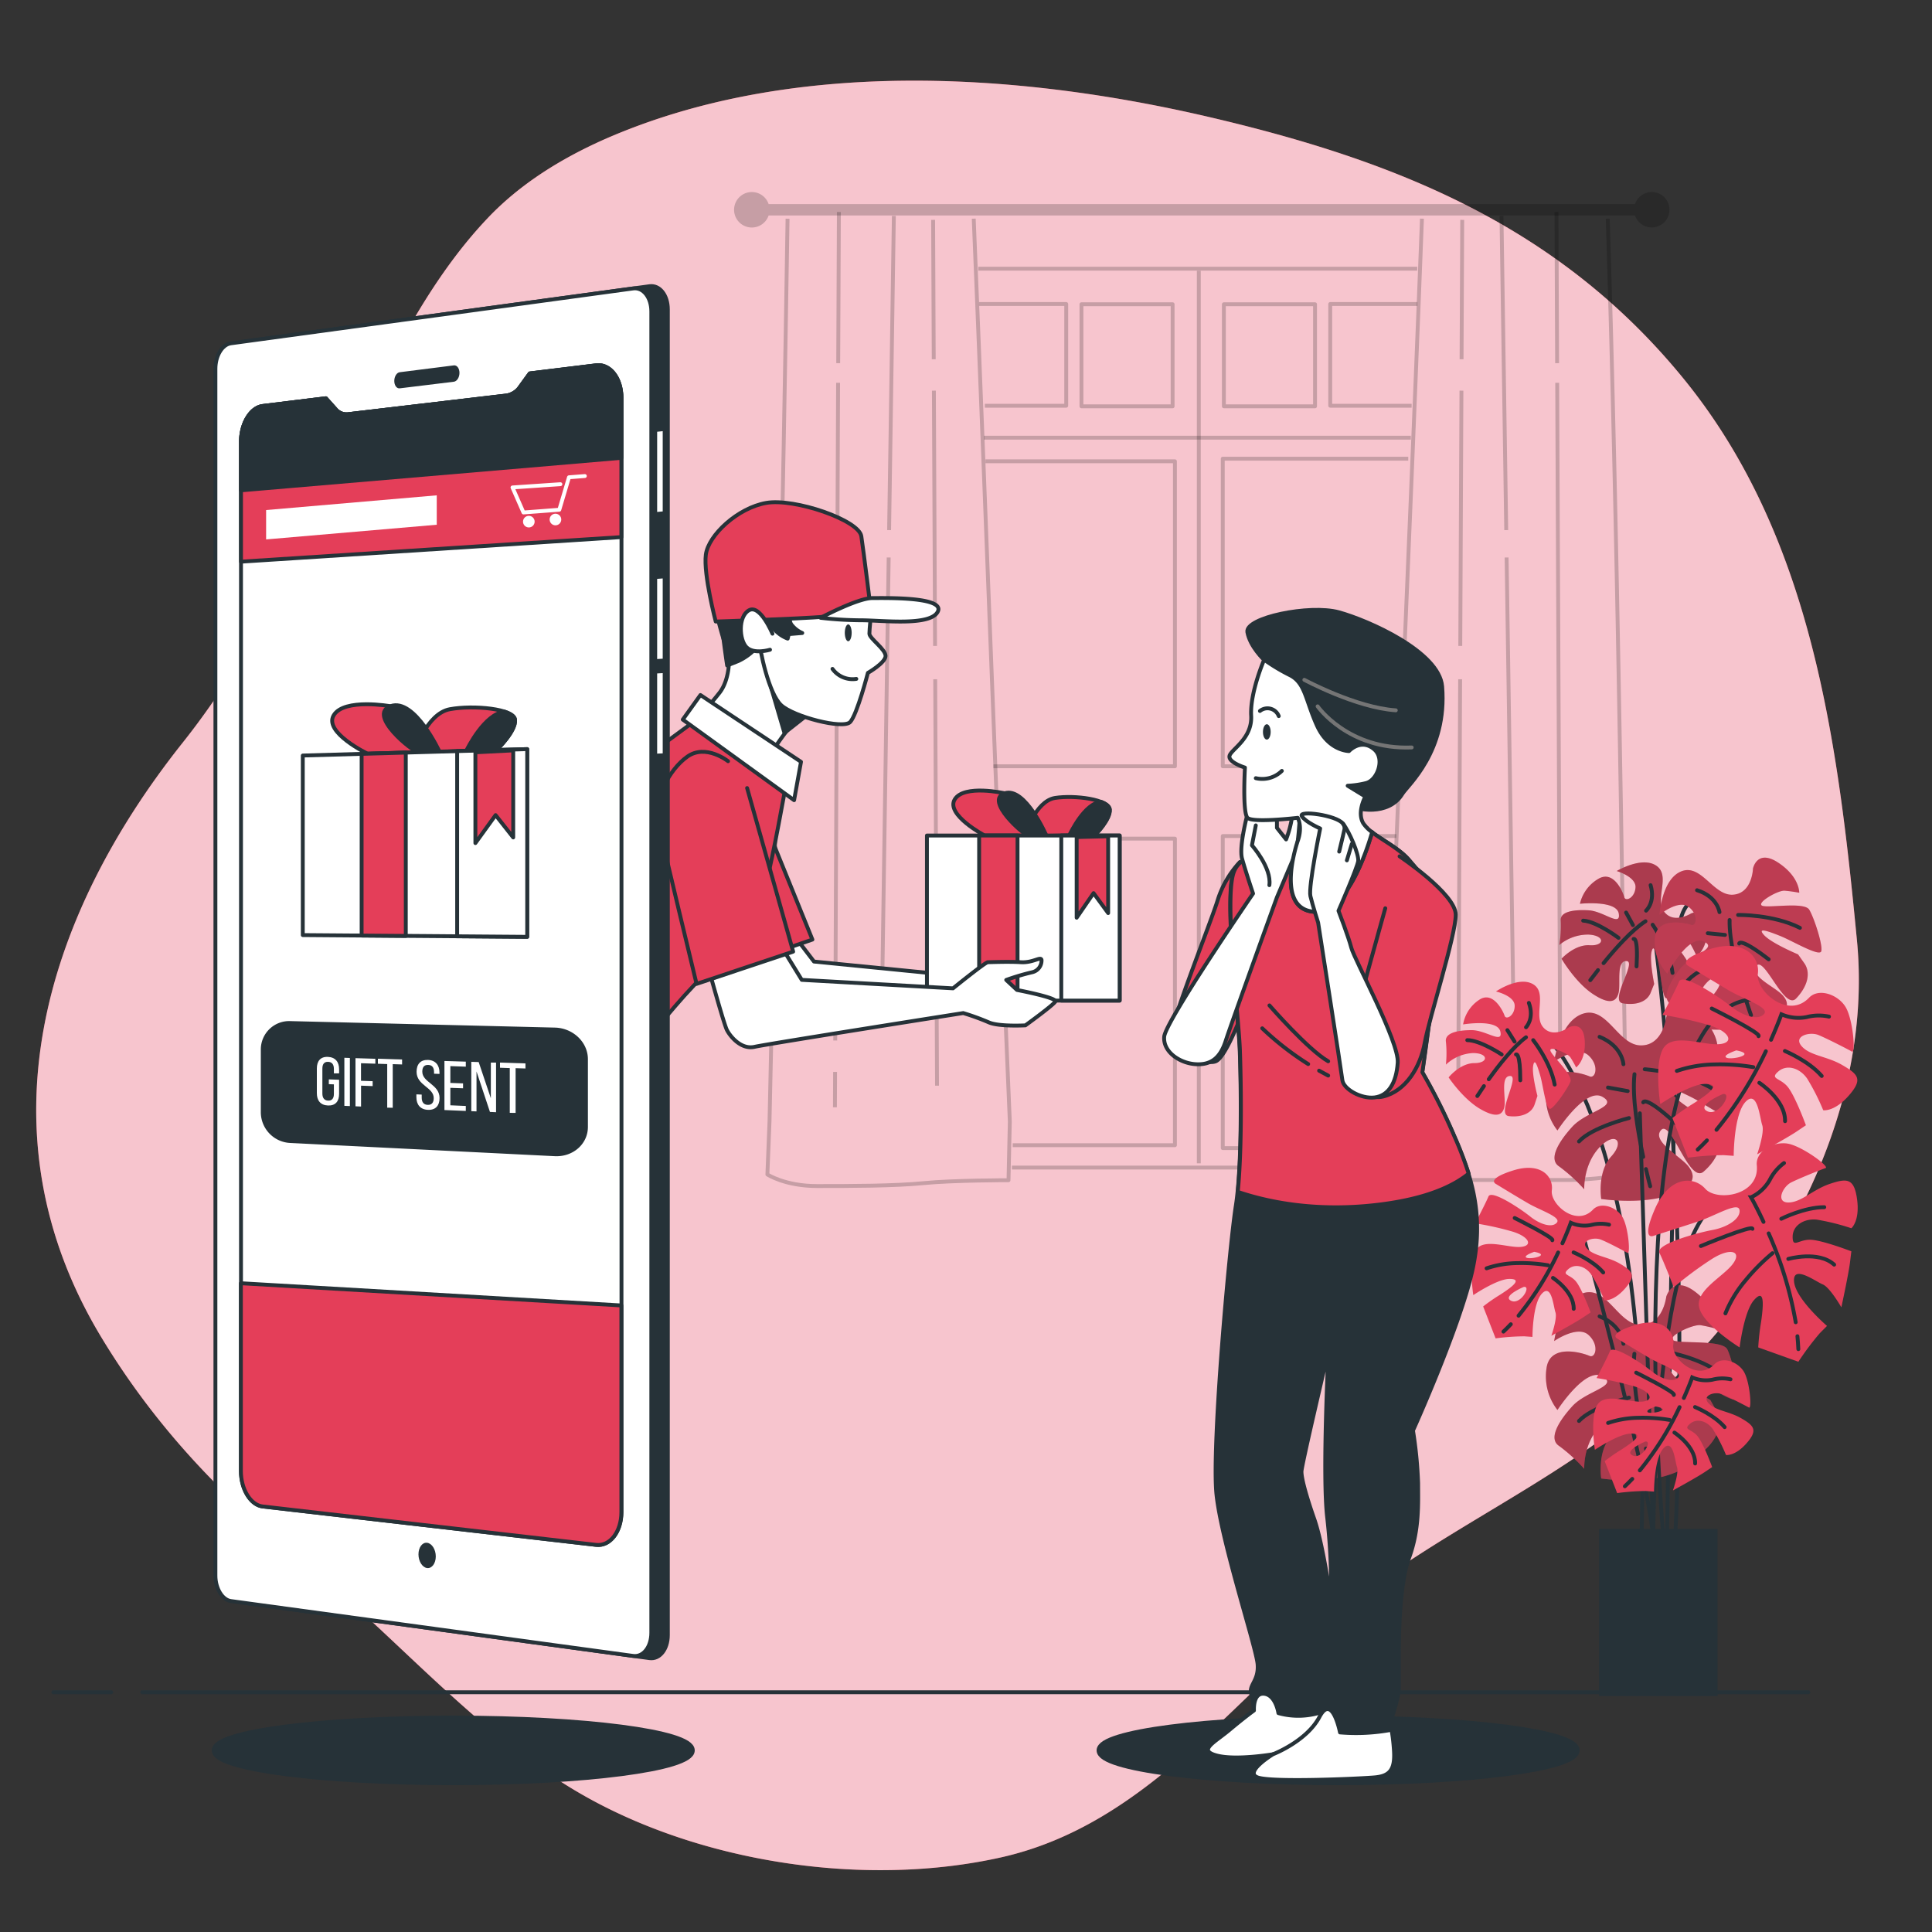 <svg xmlns="http://www.w3.org/2000/svg" viewBox="0 0 500 500"><rect x="0" y="0" width="500" height="500" fill="#333333" stroke="none"/><g id="freepik--background-simple--inject-91"><path d="M446.78,113.53a149.17,149.17,0,0,0-10.93-15.35c-32.36-39.79-74.67-56.63-123-67.91C262.93,18.62,204.48,15,156.55,36c-11.28,5-22,11.6-30.48,20.6C94,90.51,83,147.3,47.29,192.19S-5.84,293,26.22,346.08c13.57,22.48,30.87,41,51.34,57.3,25.2,20,46.94,47.06,76.07,62.71,30.61,16.44,71.38,22.17,105.26,14.64,38.65-8.59,61.32-42.75,90.82-66,23.26-18.36,51.09-30.38,73.88-49.32,34.92-29,61.4-75.66,57-121.89C476.27,198.64,470.71,152,446.78,113.53Z" style="fill:#e43e59"></path><path d="M446.78,113.53a149.17,149.17,0,0,0-10.93-15.35c-32.36-39.79-74.67-56.63-123-67.91C262.93,18.62,204.48,15,156.55,36c-11.28,5-22,11.6-30.48,20.6C94,90.51,83,147.3,47.29,192.19S-5.84,293,26.22,346.08c13.57,22.48,30.87,41,51.34,57.3,25.2,20,46.94,47.06,76.07,62.71,30.61,16.44,71.38,22.17,105.26,14.64,38.65-8.59,61.32-42.75,90.82-66,23.26-18.36,51.09-30.38,73.88-49.32,34.92-29,61.4-75.66,57-121.89C476.27,198.64,470.71,152,446.78,113.53Z" style="fill:#fff;opacity:0.7"></path></g><g id="freepik--Floor--inject-91"><line x1="36.8" y1="437.95" x2="468" y2="437.95" style="fill:none;stroke:#263238;stroke-linecap:round;stroke-linejoin:round"></line><line x1="13.8" y1="437.95" x2="28.8" y2="437.95" style="fill:none;stroke:#263238;stroke-linecap:round;stroke-linejoin:round"></line></g><g id="freepik--Window--inject-91"><path d="M427.47,49.7a4.58,4.58,0,0,0-4.33,3.12H198.92a4.59,4.59,0,1,0,0,2.94H423.14a4.58,4.58,0,1,0,4.33-6.06Z" style="opacity:0.2"></path><g style="opacity:0.2"><path d="M252,56.59c3.2,77.73,6,156.21,9.34,233.67L261,305.44s-14.37,0-21.93.75-19.29.76-27.61.76-12.86-3-12.86-3l.55-13.7c1.67-77.41,3.48-155.9,4.67-233.64" style="fill:none;stroke:#000;stroke-linejoin:round"></path><line x1="216.12" y1="277.41" x2="216.08" y2="286.56" style="fill:none;stroke:#000;stroke-linejoin:round"></line><line x1="216.9" y1="99.07" x2="216.16" y2="269.28" style="fill:none;stroke:#000;stroke-linejoin:round"></line><line x1="217.1" y1="54.86" x2="216.93" y2="93.99" style="fill:none;stroke:#000;stroke-linejoin:round"></line><line x1="229.99" y1="144.28" x2="228.28" y2="257.6" style="fill:none;stroke:#000;stroke-linejoin:round"></line><line x1="231.33" y1="55.88" x2="230.1" y2="137.19" style="fill:none;stroke:#000;stroke-linejoin:round"></line><line x1="242.03" y1="175.79" x2="242.5" y2="280.97" style="fill:none;stroke:#000;stroke-linejoin:round"></line><line x1="241.69" y1="101.1" x2="241.99" y2="167.16" style="fill:none;stroke:#000;stroke-linejoin:round"></line><line x1="241.49" y1="56.9" x2="241.65" y2="92.97" style="fill:none;stroke:#000;stroke-linejoin:round"></line></g><g style="opacity:0.2"><path d="M368,56.59C364.88,138.89,361,222,358,303.9a138.15,138.15,0,0,0,16.09,1.48h32.12a92.62,92.62,0,0,0,14.87-1.53c-1.45-81.82-2.42-165-5-247.26" style="fill:none;stroke:#000;stroke-linejoin:round"></path><line x1="403.78" y1="277.41" x2="403.82" y2="286.56" style="fill:none;stroke:#000;stroke-linejoin:round"></line><line x1="403" y1="99.07" x2="403.75" y2="269.28" style="fill:none;stroke:#000;stroke-linejoin:round"></line><line x1="402.81" y1="54.86" x2="402.98" y2="93.99" style="fill:none;stroke:#000;stroke-linejoin:round"></line><line x1="389.91" y1="144.28" x2="391.63" y2="257.6" style="fill:none;stroke:#000;stroke-linejoin:round"></line><line x1="388.58" y1="55.88" x2="389.81" y2="137.19" style="fill:none;stroke:#000;stroke-linejoin:round"></line><line x1="377.88" y1="175.79" x2="377.4" y2="280.97" style="fill:none;stroke:#000;stroke-linejoin:round"></line><line x1="378.22" y1="101.1" x2="377.92" y2="167.16" style="fill:none;stroke:#000;stroke-linejoin:round"></line><line x1="378.42" y1="56.9" x2="378.25" y2="92.97" style="fill:none;stroke:#000;stroke-linejoin:round"></line></g><g style="opacity:0.2"><polyline points="253.38 78.68 275.94 78.68 275.94 105 254.88 105" style="fill:none;stroke:#000;stroke-linejoin:round"></polyline><rect x="279.88" y="78.74" width="23.59" height="26.41" style="fill:none;stroke:#000;stroke-linejoin:round"></rect></g><g style="opacity:0.2"><polyline points="366.83 78.68 344.26 78.68 344.26 105 365.33 105" style="fill:none;stroke:#000;stroke-linejoin:round"></polyline><rect x="316.74" y="78.74" width="23.59" height="26.41" transform="translate(657.07 183.89) rotate(180)" style="fill:none;stroke:#000;stroke-linejoin:round"></rect></g><polyline points="257.1 198.31 304.07 198.31 304.07 119.38 255.04 119.38" style="fill:none;stroke:#000;stroke-linejoin:round;opacity:0.2"></polyline><polyline points="364.45 118.71 316.45 118.71 316.45 198.31 360.84 198.31" style="fill:none;stroke:#000;stroke-linejoin:round;opacity:0.2"></polyline><polyline points="258.65 217.04 304.07 217.04 304.07 296.38 262.09 296.38" style="fill:none;stroke:#000;stroke-linejoin:round;opacity:0.2"></polyline><polyline points="361.36 216.37 316.45 216.37 316.45 297.12 357.39 297.12" style="fill:none;stroke:#000;stroke-linejoin:round;opacity:0.2"></polyline><line x1="261.88" y1="302.16" x2="358.02" y2="302.16" style="fill:none;stroke:#000;stroke-linejoin:round;opacity:0.2"></line><line x1="253.19" y1="69.54" x2="366.78" y2="69.54" style="fill:none;stroke:#000;stroke-linejoin:round;opacity:0.2"></line><line x1="310.25" y1="70.08" x2="310.25" y2="301.07" style="fill:none;stroke:#000;stroke-linejoin:round;opacity:0.2"></line><line x1="254.63" y1="113.28" x2="365.12" y2="113.28" style="fill:none;stroke:#000;stroke-linejoin:round;opacity:0.2"></line></g><g id="freepik--Plant--inject-91"><path d="M447,233.4s-11.73-6.51-12.6,8.26-3,158.14-3,158.14" style="fill:none;stroke:#263238;stroke-linecap:round;stroke-miterlimit:10"></path><path d="M428.29,243s9.57,68.68,5.22,155.54" style="fill:none;stroke:#263238;stroke-linecap:round;stroke-miterlimit:10"></path><path d="M437.69,236.38s-4.49,2.87-7-.42,1.73-9.31-2-11.89-10.28,1.35-10.28,1.35,5,1.48,4.86,4.21-2.58,3.78-2.9,2.58-2.71-7.22-6.79-4.72a10.09,10.09,0,0,0-4.69,6.4s9.48-1,10.05,2.55-3.89-.62-7.8-.85-7.47.34-7.22,2.71a31.09,31.09,0,0,1-.37,6.26,11.63,11.63,0,0,1,7.62-2.69c4.3.25,4.14,3,.23,2.76s-7.27,3.49-7.27,3.49,3.56,6.1,8.09,9.11,6.17,1.93,6.69-.39-.68-8.28,2.05-8.12-4.53,10.33-1,10.93,6.3-.42,7.22-2.72l.92-2.29s-1.22-6-.69-8.28,1.17.06,1.79,2.85,1,9.47,2.21,9.15,5-5.2,5.91-7.1-5-7.76-5-8.93,4.64,1.06,5.35,2.28a29.49,29.49,0,0,1,1.41,2.83s2.85-1.8,2.78-7.29S437.69,236.38,437.69,236.38Z" style="fill:#e43e59"></path><path d="M437.69,236.38s-4.49,2.87-7-.42,1.73-9.31-2-11.89-10.28,1.35-10.28,1.35,5,1.48,4.86,4.21-2.58,3.78-2.9,2.58-2.71-7.22-6.79-4.72a10.09,10.09,0,0,0-4.69,6.4s9.48-1,10.05,2.55-3.89-.62-7.8-.85-7.47.34-7.22,2.71a31.09,31.09,0,0,1-.37,6.26,11.63,11.63,0,0,1,7.62-2.69c4.3.25,4.14,3,.23,2.76s-7.27,3.49-7.27,3.49,3.56,6.1,8.09,9.11,6.17,1.93,6.69-.39-.68-8.28,2.05-8.12-4.53,10.33-1,10.93,6.3-.42,7.22-2.72l.92-2.29s-1.22-6-.69-8.28,1.17.06,1.79,2.85,1,9.47,2.21,9.15,5-5.2,5.91-7.1-5-7.76-5-8.93,4.64,1.06,5.35,2.28a29.49,29.49,0,0,1,1.41,2.83s2.85-1.8,2.78-7.29S437.69,236.38,437.69,236.38Z" style="fill:#263238;opacity:0.3"></path><path d="M415,249.26c2.92-3.61,7.23-8.5,10.85-10.84" style="fill:none;stroke:#263238;stroke-linecap:round;stroke-miterlimit:10"></path><path d="M411.56,253.67s.75-1,2-2.61" style="fill:none;stroke:#263238;stroke-linecap:round;stroke-miterlimit:10"></path><path d="M427.71,239.32s4.34,6.14,5.14,12.46" style="fill:none;stroke:#263238;stroke-linecap:round;stroke-miterlimit:10"></path><path d="M422.78,243s1.22-.71.76,7.11" style="fill:none;stroke:#263238;stroke-linecap:round;stroke-miterlimit:10"></path><path d="M426,235.68s2.48-2.2,1.17-6.6" style="fill:none;stroke:#263238;stroke-linecap:round;stroke-miterlimit:10"></path><line x1="422.6" y1="239.41" x2="420.83" y2="236.17" style="fill:none;stroke:#263238;stroke-linecap:round;stroke-miterlimit:10"></line><path d="M418.87,242.72s-5.63-4.26-9.15-4.46" style="fill:none;stroke:#263238;stroke-linecap:round;stroke-miterlimit:10"></path><path d="M453.67,224.79s-.18,6.45-5.21,6.76-8.15-8.08-13.3-6.06-5.65,11.22-5.65,11.22,4.89-4,7.52-2,2,5.15.61,4.66-9.08-2.21-9.35,3.58a12.19,12.19,0,0,0,3.2,9s5.45-10.17,9.41-8.32-3.27,3.47-6.17,7.23-4.75,7.71-2.2,9.08a37.48,37.48,0,0,1,6,4.63,14.13,14.13,0,0,1,2.49-9.46c3.19-4.13,5.82-2.1,2.92,1.66s-1.45,9.65-1.45,9.65,8.53.59,14.64-1.89,6.13-4.85,4.17-7-8.76-5-6.73-7.58,7.24,11.57,10.23,8.48,3.88-6.59,2.2-9.08L465.34,247s-6.8-2.84-8.76-4.95.87-1.13,4.08.15,10.17,5.45,10.67,4-1.79-8.56-3.09-10.76-11.19-.25-12.32-1.11,4.23-3.93,5.93-3.82a36.76,36.76,0,0,1,3.79.53s.15-4.08-5.4-7.76S453.67,224.79,453.67,224.79Z" style="fill:#e43e59"></path><path d="M453.67,224.79s-.18,6.45-5.21,6.76-8.15-8.08-13.3-6.06-5.65,11.22-5.65,11.22,4.89-4,7.52-2,2,5.15.61,4.66-9.08-2.21-9.35,3.58a12.19,12.19,0,0,0,3.2,9s5.45-10.17,9.41-8.32-3.27,3.47-6.17,7.23-4.75,7.71-2.2,9.08a37.48,37.48,0,0,1,6,4.63,14.13,14.13,0,0,1,2.49-9.46c3.19-4.13,5.82-2.1,2.92,1.66s-1.45,9.65-1.45,9.65,8.53.59,14.64-1.89,6.13-4.85,4.17-7-8.76-5-6.73-7.58,7.24,11.57,10.23,8.48,3.88-6.59,2.2-9.08L465.34,247s-6.8-2.84-8.76-4.95.87-1.13,4.08.15,10.17,5.45,10.67,4-1.79-8.56-3.09-10.76-11.19-.25-12.32-1.11,4.23-3.93,5.93-3.82a36.76,36.76,0,0,1,3.79.53s.15-4.08-5.4-7.76S453.67,224.79,453.67,224.79Z" style="fill:#263238;opacity:0.2"></path><path d="M451.08,256.34c-1.63-5.39-3.59-13-3.46-18.25" style="fill:none;stroke:#263238;stroke-linecap:round;stroke-miterlimit:10"></path><path d="M453.17,262.73s-.53-1.46-1.27-3.74" style="fill:none;stroke:#263238;stroke-linecap:round;stroke-miterlimit:10"></path><path d="M449.82,236.79s9.11-.17,16,3.34" style="fill:none;stroke:#263238;stroke-linecap:round;stroke-miterlimit:10"></path><path d="M450.1,244.19s.12-1.7,7.63,4.09" style="fill:none;stroke:#263238;stroke-linecap:round;stroke-miterlimit:10"></path><path d="M445,236.06s-.52-4-5.81-5.67" style="fill:none;stroke:#263238;stroke-linecap:round;stroke-miterlimit:10"></path><line x1="446.43" y1="241.96" x2="441.97" y2="241.52" style="fill:none;stroke:#263238;stroke-linecap:round;stroke-miterlimit:10"></line><path d="M447.2,248s-8.1,2.74-10.71,6.12" style="fill:none;stroke:#263238;stroke-linecap:round;stroke-miterlimit:10"></path><path d="M399.64,267.71s28,22.78,25.19,129.92" style="fill:none;stroke:#263238;stroke-linecap:round;stroke-miterlimit:10"></path><path d="M431.23,263.24s-.82,7.42-6.65,7.31-8.64-10.09-14.78-8.24-7.58,12.41-7.58,12.41,6-4.18,8.87-1.59,1.85,6.13.26,5.43-10.27-3.4-11.12,3.25a14.1,14.1,0,0,0,2.84,10.75s7.24-11.23,11.64-8.71-4.11,3.69-7.8,7.75-6.21,8.46-3.41,10.27a43.1,43.1,0,0,1,6.5,5.91s-.29-6.2,3.78-10.67,6.91-1.88,3.21,2.18-2.59,11-2.59,11,9.79,1.48,17.07-.81,7.54-5,5.47-7.64-9.64-6.55-7.05-9.39,7.27,14,11,10.76S446,296,444.3,293l-1.7-3S435,286,433,283.37s1.11-1.21,4.69.56,11.23,7.25,11.93,5.66-1.25-10-2.54-12.71-12.9-1.34-14.12-2.45,5.25-4.13,7.21-3.84a42.47,42.47,0,0,1,4.32,1s.56-4.7-5.5-9.46S431.23,263.24,431.23,263.24Z" style="fill:#e43e59"></path><path d="M431.23,263.24s-.82,7.42-6.65,7.31-8.64-10.09-14.78-8.24-7.58,12.41-7.58,12.41,6-4.18,8.87-1.59,1.85,6.13.26,5.43-10.27-3.4-11.12,3.25a14.1,14.1,0,0,0,2.84,10.75s7.24-11.23,11.64-8.71-4.11,3.69-7.8,7.75-6.21,8.46-3.41,10.27a43.1,43.1,0,0,1,6.5,5.91s-.29-6.2,3.78-10.67,6.91-1.88,3.21,2.18-2.59,11-2.59,11,9.79,1.48,17.07-.81,7.54-5,5.47-7.64-9.64-6.55-7.05-9.39,7.27,14,11,10.76S446,296,444.3,293l-1.7-3S435,286,433,283.37s1.11-1.21,4.69.56,11.23,7.25,11.93,5.66-1.25-10-2.54-12.71-12.9-1.34-14.12-2.45,5.25-4.13,7.21-3.84a42.47,42.47,0,0,1,4.32,1s.56-4.7-5.5-9.46S431.23,263.24,431.23,263.24Z" style="fill:#263238;opacity:0.3"></path><path d="M425.26,299.4C423.89,293,422.35,284,423,278" style="fill:none;stroke:#263238;stroke-linecap:round;stroke-miterlimit:10"></path><path d="M427.07,307s-.48-1.74-1.11-4.45" style="fill:none;stroke:#263238;stroke-linecap:round;stroke-miterlimit:10"></path><path d="M425.65,276.72s10.52.67,18.13,5.37" style="fill:none;stroke:#263238;stroke-linecap:round;stroke-miterlimit:10"></path><path d="M425.27,285.29s.3-2,8.42,5.44" style="fill:none;stroke:#263238;stroke-linecap:round;stroke-miterlimit:10"></path><path d="M420.14,275.42s-.22-4.65-6.17-7.09" style="fill:none;stroke:#263238;stroke-linecap:round;stroke-miterlimit:10"></path><line x1="421.25" y1="282.37" x2="416.15" y2="281.45" style="fill:none;stroke:#263238;stroke-linecap:round;stroke-miterlimit:10"></line><path d="M421.58,289.35s-9.61,2.4-12.94,6.06" style="fill:none;stroke:#263238;stroke-linecap:round;stroke-miterlimit:10"></path><path d="M431.23,335.58s-.82,7.43-6.65,7.31-8.64-10.09-14.78-8.24-7.58,12.41-7.58,12.41,6-4.17,8.87-1.59,1.85,6.14.26,5.43-10.27-3.4-11.12,3.25a14.1,14.1,0,0,0,2.84,10.75s7.24-11.23,11.64-8.71-4.11,3.69-7.8,7.75-6.21,8.46-3.41,10.27a43,43,0,0,1,6.5,5.92s-.29-6.21,3.78-10.68,6.91-1.88,3.21,2.18-2.59,11-2.59,11,9.79,1.48,17.07-.8,7.54-5,5.47-7.65-9.64-6.54-7.05-9.39,7.27,14.05,11,10.76,5.1-7.24,3.41-10.27l-1.7-3s-7.57-3.92-9.64-6.54,1.11-1.22,4.69.55,11.23,7.25,11.93,5.66-1.25-10.05-2.54-12.71-12.9-1.34-14.12-2.44,5.25-4.14,7.21-3.84a40.82,40.82,0,0,1,4.32,1s.56-4.69-5.5-9.46S431.23,335.58,431.23,335.58Z" style="fill:#e43e59"></path><path d="M431.23,335.58s-.82,7.43-6.65,7.31-8.64-10.09-14.78-8.24-7.58,12.41-7.58,12.41,6-4.17,8.87-1.59,1.85,6.14.26,5.43-10.27-3.4-11.12,3.25a14.1,14.1,0,0,0,2.84,10.75s7.24-11.23,11.64-8.71-4.11,3.69-7.8,7.75-6.21,8.46-3.41,10.27a43,43,0,0,1,6.5,5.92s-.29-6.21,3.78-10.68,6.91-1.88,3.21,2.18-2.59,11-2.59,11,9.79,1.48,17.07-.8,7.54-5,5.47-7.65-9.64-6.54-7.05-9.39,7.27,14.05,11,10.76,5.1-7.24,3.41-10.27l-1.7-3s-7.57-3.92-9.64-6.54,1.11-1.22,4.69.55,11.23,7.25,11.93,5.66-1.25-10.05-2.54-12.71-12.9-1.34-14.12-2.44,5.25-4.14,7.21-3.84a40.82,40.82,0,0,1,4.32,1s.56-4.69-5.5-9.46S431.23,335.58,431.23,335.58Z" style="fill:#263238;opacity:0.3"></path><path d="M425.26,371.74c-1.37-6.37-2.91-15.39-2.28-21.39" style="fill:none;stroke:#263238;stroke-linecap:round;stroke-miterlimit:10"></path><path d="M427.07,379.32s-.48-1.74-1.11-4.44" style="fill:none;stroke:#263238;stroke-linecap:round;stroke-miterlimit:10"></path><path d="M425.65,349.06s10.52.67,18.13,5.37" style="fill:none;stroke:#263238;stroke-linecap:round;stroke-miterlimit:10"></path><path d="M425.27,357.63s.3-1.95,8.42,5.44" style="fill:none;stroke:#263238;stroke-linecap:round;stroke-miterlimit:10"></path><path d="M420.14,347.77s-.22-4.66-6.17-7.1" style="fill:none;stroke:#263238;stroke-linecap:round;stroke-miterlimit:10"></path><line x1="421.25" y1="354.71" x2="416.15" y2="353.79" style="fill:none;stroke:#263238;stroke-linecap:round;stroke-miterlimit:10"></line><path d="M421.58,361.7s-9.61,2.39-12.94,6.05" style="fill:none;stroke:#263238;stroke-linecap:round;stroke-miterlimit:10"></path><path d="M409.63,319.39s16.5,60,18.24,78.68l-3.48-109.95" style="fill:none;stroke:#263238;stroke-linecap:round;stroke-miterlimit:10"></path><path d="M449.58,310.27c-21.71-3.91-21.71,87.8-21.71,87.8" style="fill:none;stroke:#263238;stroke-linecap:round;stroke-miterlimit:10"></path><path d="M430.47,397.63s-12.59-139,23.89-139" style="fill:none;stroke:#263238;stroke-linecap:round;stroke-miterlimit:10"></path><path d="M441.31,307.64c-3-3.34-9.27-3.34-13,5.19s-.37,7-.37,7,7-2.22,11.49-3.7,10.38-5.19,10.75-3-3,4.45-7,5.19-14.83,3.71-13.72,5.93,3.71,8.9,3.71,8.9a93.73,93.73,0,0,1,10-7.41c4.82-3,7.79-1.86,5.19,1.48s-10,7-8.53,11.49,10.38,10,10.38,10,1.12-9.27,3.71-12.23,2.6.37,1.86,5.56a59.72,59.72,0,0,0-.75,6.67l10.39,3.71a72.52,72.52,0,0,1,5.56-7.41l1.85-1.86s-8.16-7-8.53-11.49,5.57,0,7.42.74,4.82,5.93,4.82,5.93,1.85-8.53,2.22-11.49l.37-3s-7.78-3-10.75-3-4.45,2.22-4.45-.75,3-4.82,6.31-4.44a58,58,0,0,1,8.89,2.22s2.23-1.85,1.49-7.42-2.6-5.56-7.05-4.07-7.41,4.82-10.75,4.82-1.48-4.08.74-5.19,7.79-3.34,8.9-3.71-5.93-5.56-9.64-6.3-8.51,1.87-8.16,5.56C455.4,309.49,444.27,311,441.31,307.64Z" style="fill:#e43e59"></path><path d="M465.17,345.81c.11,1.12.19,2.24.24,3.35" style="fill:none;stroke:#263238;stroke-linecap:round;stroke-miterlimit:10"></path><path d="M457.73,319.2a98.26,98.26,0,0,1,7,23" style="fill:none;stroke:#263238;stroke-linecap:round;stroke-miterlimit:10"></path><path d="M456.39,316.22c-1.84-4-3.22-6.36-3.22-6.36a10.93,10.93,0,0,0,4.82-4.45A12.29,12.29,0,0,1,461.7,301" style="fill:none;stroke:#263238;stroke-linecap:round;stroke-miterlimit:10"></path><path d="M440.19,322.47s13.35-5.56,13.35-4.45" style="fill:none;stroke:#263238;stroke-linecap:round;stroke-miterlimit:10"></path><path d="M461,315.42s5.93-3,11.12-3" style="fill:none;stroke:#263238;stroke-linecap:round;stroke-miterlimit:10"></path><path d="M458.73,324.32a51.85,51.85,0,0,0-7,7.05,31.85,31.85,0,0,0-5.19,8.53" style="fill:none;stroke:#263238;stroke-linecap:round;stroke-miterlimit:10"></path><path d="M462.81,325.81s7.79-2.23,11.87,1.48" style="fill:none;stroke:#263238;stroke-linecap:round;stroke-miterlimit:10"></path><path d="M476.91,275.71c-4-2.39-8.5-2.44-10.68-5s2.1-3.79,4.4-2.84,7.63,3.69,8.64,4.28.31-8.12-1.56-11.41-7-5.2-9.55-2.51c-5.4,5.66-13.81-1.76-13.23-6.19s-3.56-9.19-12.43-6.4-5.56,4.34-5.56,4.34,6.3,3.86,10.33,6.25,10.73,4.44,9.29,6.17-5.3.68-8.54-1.91-12.52-8.77-13.47-6.47-4.29,8.63-4.29,8.63a93.3,93.3,0,0,1,12.16,2.7c5.4,1.69,6.51,4.66,2.29,4.89s-11.88-2.94-14.27,1.1-.76,14.4-.76,14.4,7.73-5.24,11.67-5.22,1.43,2.2-3,5a61.31,61.31,0,0,0-5.53,3.82l4,10.27a73,73,0,0,1,9.25-.66l2.61.18s0-10.78,3.09-14,3.65,4.2,4.3,6.08-1.32,7.53-1.32,7.53,7.66-4.19,10.14-5.85l2.48-1.67s-2.86-7.82-4.81-10.06-4.59-1.9-2.35-3.85,5.58-.92,7.49,1.84a57.78,57.78,0,0,1,4.15,8.18s2.86.47,6.57-3.74S481,278.1,476.91,275.71Zm-35.08,11.87c-3-1.49,4.07-4.45,4.07-4.45C448.5,282.76,444.79,289.06,441.83,287.58Zm5-13.85c-1.26-.63,2.53-1.89,2.53-1.89C454.83,272.89,448.09,274.37,446.82,273.73Z" style="fill:#e43e59"></path><path d="M441.75,295.13c-.77.81-1.57,1.61-2.38,2.37" style="fill:none;stroke:#263238;stroke-linecap:round;stroke-miterlimit:10"></path><path d="M457,272.06a98.24,98.24,0,0,1-12.77,20.33" style="fill:none;stroke:#263238;stroke-linecap:round;stroke-miterlimit:10"></path><path d="M458.34,269.1c1.77-4,2.69-6.6,2.69-6.6a11,11,0,0,0,6.52.72,12.45,12.45,0,0,1,5.79-.12" style="fill:none;stroke:#263238;stroke-linecap:round;stroke-miterlimit:10"></path><path d="M443,261s12.95,6.44,12.11,7.16" style="fill:none;stroke:#263238;stroke-linecap:round;stroke-miterlimit:10"></path><path d="M461.93,272s6.13,2.54,9.53,6.46" style="fill:none;stroke:#263238;stroke-linecap:round;stroke-miterlimit:10"></path><path d="M453.75,276.18a51.42,51.42,0,0,0-9.93-.71,32,32,0,0,0-9.85,1.68" style="fill:none;stroke:#263238;stroke-linecap:round;stroke-miterlimit:10"></path><path d="M455.31,280.23s6.78,4.42,6.66,9.93" style="fill:none;stroke:#263238;stroke-linecap:round;stroke-miterlimit:10"></path><path d="M419.3,327.08c-3.25-1.92-6.84-2-8.6-4s1.7-3,3.55-2.29,6.13,3,6.94,3.46.25-6.54-1.25-9.19-5.63-4.18-7.69-2c-4.34,4.56-11.1-1.42-10.64-5s-2.86-7.4-10-5.15-4.48,3.49-4.48,3.49,5.07,3.11,8.32,5,8.63,3.57,7.47,5-4.27.54-6.87-1.54-10.08-7.06-10.84-5.21-3.45,6.95-3.45,6.95a74.93,74.93,0,0,1,9.79,2.17c4.34,1.36,5.23,3.75,1.83,3.94s-9.56-2.37-11.48.88-.61,11.59-.61,11.59,6.22-4.22,9.39-4.2,1.15,1.77-2.4,4.06a46.39,46.39,0,0,0-4.44,3.07l3.22,8.26a59.39,59.39,0,0,1,7.44-.53l2.1.15s0-8.68,2.49-11.25,2.93,3.38,3.46,4.9-1.06,6.06-1.06,6.06,6.16-3.38,8.16-4.71l2-1.34s-2.31-6.3-3.87-8.1-3.7-1.53-1.9-3.1,4.49-.74,6,1.48a47.32,47.32,0,0,1,3.34,6.59s2.3.37,5.29-3S422.55,329,419.3,327.08Zm-28.24,9.55c-2.38-1.19,3.29-3.58,3.29-3.58C396.44,332.75,393.45,337.83,391.06,336.63Zm4-11.14c-1-.5,2-1.52,2-1.52C401.53,324.82,396.1,326,395.08,325.49Z" style="fill:#e43e59"></path><path d="M391,342.71c-.62.66-1.26,1.3-1.91,1.91" style="fill:none;stroke:#263238;stroke-linecap:round;stroke-miterlimit:10"></path><path d="M403.25,324.14A79.21,79.21,0,0,1,393,340.5" style="fill:none;stroke:#263238;stroke-linecap:round;stroke-miterlimit:10"></path><path d="M404.35,321.76c1.43-3.2,2.17-5.31,2.17-5.31a8.76,8.76,0,0,0,5.24.58,10,10,0,0,1,4.66-.09" style="fill:none;stroke:#263238;stroke-linecap:round;stroke-miterlimit:10"></path><path d="M392,315.22s10.42,5.17,9.74,5.76" style="fill:none;stroke:#263238;stroke-linecap:round;stroke-miterlimit:10"></path><path d="M407.24,324.12s4.94,2,7.67,5.19" style="fill:none;stroke:#263238;stroke-linecap:round;stroke-miterlimit:10"></path><path d="M400.66,327.46a41.4,41.4,0,0,0-8-.57,25.91,25.91,0,0,0-7.93,1.35" style="fill:none;stroke:#263238;stroke-linecap:round;stroke-miterlimit:10"></path><path d="M401.91,330.72s5.46,3.56,5.36,8" style="fill:none;stroke:#263238;stroke-linecap:round;stroke-miterlimit:10"></path><path d="M450.73,367.11c-3.25-1.92-6.84-2-8.6-4s1.69-3.06,3.54-2.29,6.14,3,6.95,3.45.25-6.54-1.25-9.18-5.63-4.19-7.69-2c-4.34,4.56-11.11-1.41-10.64-5s-2.87-7.39-10-5.14-4.48,3.49-4.48,3.49,5.07,3.1,8.32,5,8.63,3.57,7.47,5-4.27.55-6.87-1.54-10.08-7.05-10.84-5.2-3.45,6.94-3.45,6.94A76.46,76.46,0,0,1,423,358.8c4.35,1.37,5.24,3.76,1.84,3.94s-9.56-2.37-11.48.88-.61,11.59-.61,11.59,6.22-4.21,9.39-4.2,1.15,1.77-2.4,4.06a48.92,48.92,0,0,0-4.45,3.07l3.23,8.27a60.69,60.69,0,0,1,7.44-.54l2.1.15s0-8.67,2.49-11.24,2.93,3.38,3.46,4.89-1.06,6.06-1.06,6.06,6.16-3.37,8.16-4.71l2-1.34s-2.3-6.29-3.87-8.1-3.7-1.53-1.89-3.09,4.49-.74,6,1.48a46.85,46.85,0,0,1,3.34,6.58s2.3.38,5.29-3S454,369,450.73,367.11Zm-28.24,9.55c-2.39-1.19,3.28-3.58,3.28-3.58C427.86,372.78,424.88,377.85,422.49,376.66Zm4-11.14c-1-.51,2-1.53,2-1.53C433,364.84,427.53,366,426.51,365.52Z" style="fill:#e43e59"></path><path d="M422.43,382.74c-.62.65-1.26,1.29-1.92,1.91" style="fill:none;stroke:#263238;stroke-linecap:round;stroke-miterlimit:10"></path><path d="M434.67,364.17a78.62,78.62,0,0,1-10.28,16.36" style="fill:none;stroke:#263238;stroke-linecap:round;stroke-miterlimit:10"></path><path d="M435.78,361.79c1.43-3.2,2.16-5.31,2.16-5.31a8.87,8.87,0,0,0,5.25.58,9.9,9.9,0,0,1,4.66-.1" style="fill:none;stroke:#263238;stroke-linecap:round;stroke-miterlimit:10"></path><path d="M423.44,355.24s10.42,5.18,9.74,5.77" style="fill:none;stroke:#263238;stroke-linecap:round;stroke-miterlimit:10"></path><path d="M438.67,364.14s4.93,2,7.67,5.2" style="fill:none;stroke:#263238;stroke-linecap:round;stroke-miterlimit:10"></path><path d="M432.09,367.48a42,42,0,0,0-8-.56,25.63,25.63,0,0,0-7.92,1.34" style="fill:none;stroke:#263238;stroke-linecap:round;stroke-miterlimit:10"></path><path d="M433.34,370.75s5.46,3.55,5.36,8" style="fill:none;stroke:#263238;stroke-linecap:round;stroke-miterlimit:10"></path><path d="M406.06,265.86s-4.08,3-6.68,0,1.11-8.9-2.59-11.13-9.64,1.86-9.64,1.86S392,257.7,392,260.3s-2.23,3.7-2.6,2.59-3-6.67-6.67-4.08a9.56,9.56,0,0,0-4.08,6.31s8.9-1.49,9.64,1.85-3.71-.37-7.42-.37-7,.74-6.67,3a29.26,29.26,0,0,1,0,5.93,11,11,0,0,1,7-3c4.08,0,4.08,2.6.38,2.6s-6.68,3.7-6.68,3.7,3.71,5.57,8.16,8.16,5.93,1.48,6.3-.74-1.11-7.79,1.48-7.79-3.7,10-.37,10.39,5.94-.75,6.68-3l.74-2.23s-1.48-5.56-1.11-7.78,1.11,0,1.85,2.59,1.48,8.9,2.6,8.53,4.44-5.19,5.19-7-5.19-7.05-5.19-8.16,4.44.74,5.19,1.85a29.75,29.75,0,0,1,1.48,2.6s2.59-1.85,2.22-7.05S406.06,265.86,406.06,265.86Z" style="fill:#e43e59"></path><path d="M385.29,279.31c2.56-3.58,6.36-8.45,9.64-10.86" style="fill:none;stroke:#263238;stroke-linecap:round;stroke-miterlimit:10"></path><path d="M382.33,283.65s.65-1,1.71-2.57" style="fill:none;stroke:#263238;stroke-linecap:round;stroke-miterlimit:10"></path><path d="M396.79,269.19s4.45,5.57,5.56,11.5" style="fill:none;stroke:#263238;stroke-linecap:round;stroke-miterlimit:10"></path><path d="M392.34,272.9s1.11-.74,1.11,6.68" style="fill:none;stroke:#263238;stroke-linecap:round;stroke-miterlimit:10"></path><path d="M394.93,265.86s2.23-2.23.74-6.31" style="fill:none;stroke:#263238;stroke-linecap:round;stroke-miterlimit:10"></path><line x1="391.97" y1="269.57" x2="390.11" y2="266.6" style="fill:none;stroke:#263238;stroke-linecap:round;stroke-miterlimit:10"></line><path d="M388.63,272.9s-5.56-3.71-8.9-3.71" style="fill:none;stroke:#263238;stroke-linecap:round;stroke-miterlimit:10"></path><rect x="414.84" y="396.69" width="28.66" height="41.26" style="fill:#263238;stroke:#263238;stroke-linecap:round;stroke-miterlimit:10;stroke-width:2px"></rect></g><g id="freepik--Character--inject-91"><ellipse cx="346.3" cy="453" rx="61.5" ry="8" style="fill:#263238;stroke:#263238;stroke-linecap:round;stroke-miterlimit:10;stroke-width:2px"></ellipse><path d="M320.89,223.09a25.68,25.68,0,0,0-5.7,9.69c-1.71,5.7-12.82,33.34-12.25,36.19s8.83,6.84,11.68,5.7,7.41-14,7.41-14Z" style="fill:#e43e59;stroke:#263238;stroke-linecap:round;stroke-linejoin:round"></path><path d="M353.79,214.28s0,0-.05-.05S353.77,214.26,353.79,214.28Z" style="fill:#263238;stroke:#263238;stroke-linecap:round;stroke-linejoin:round"></path><path d="M353.18,213.62l.09.1Z" style="fill:#263238;stroke:#263238;stroke-linecap:round;stroke-linejoin:round"></path><path d="M376.37,294.11a155.69,155.69,0,0,0-8.31-16.61s4.65-32.24,4.65-39.22-4.65-11.64-8-15.62c-2.44-2.93-6.84-5.14-9.67-7.29h0c-1.4,4.89-6.76,21.43-15.26,20.58-10-1-4-18.28-4-18.28-1.33,3.66-14.29,1-16.62,8.31s1.33,36.89,1.67,45.53.66,29.92-1,40.55-6.32,62.49-5,74.78,10.31,39.56,10.64,43.88-2.33,5.31-1.66,7.64a17.66,17.66,0,0,1,.66,4.32s-2.32,1.66-6.31,5-8.31,5.31-3.33,6.64,14.63-.33,14.63-.33-7.65,4.65-4,6,26.26.34,30.24,0,5.32-2,5-7a31.55,31.55,0,0,0-1-7s2.33-6.31,2.33-9.3v-8.64c0-3.33,0-17.62,2.66-24.93s2.32-14,2.32-19.28a110.68,110.68,0,0,0-1.33-13.62S377.7,343.64,381,329,380.69,304.09,376.37,294.11ZM344.46,414.43s-2-14.62-4.32-21.27-3.32-10.64-3.32-12.3,7-31.24,7-31.24-1.66,32.24-.33,43.21A161.21,161.21,0,0,1,344.46,414.43Z" style="fill:#263238;stroke:#263238;stroke-linecap:round;stroke-linejoin:round"></path><path d="M357.09,311.73c12.36-1.54,19.18-4.88,23-8a93.86,93.86,0,0,0-3.67-9.61,155.69,155.69,0,0,0-8.31-16.61s4.65-32.24,4.65-39.22-4.65-11.64-8-15.62c-2.44-2.93-6.84-5.14-9.67-7.29-1.4,4.89-6.76,21.43-15.26,20.58-10-1-4-18.28-4-18.28-1.33,3.66-14.29,1-16.62,8.31s1.33,36.89,1.67,45.53c.29,7.75.59,25.64-.55,36.93C327.48,310.89,340.3,313.83,357.09,311.73Z" style="fill:#e43e59;stroke:#263238;stroke-linecap:round;stroke-linejoin:round"></path><path d="M328.53,260.2s10,11.49,15.2,14.46" style="fill:none;stroke:#263238;stroke-linecap:round;stroke-linejoin:round"></path><path d="M341.38,277.09c.76.43,1.55.86,2.35,1.27" style="fill:none;stroke:#263238;stroke-linecap:round;stroke-linejoin:round"></path><path d="M326.67,266.13a75.92,75.92,0,0,0,11.88,9.25" style="fill:none;stroke:#263238;stroke-linecap:round;stroke-linejoin:round"></path><path d="M323.45,208.39s-3,10.33-2,13.86,2.84,9,2.84,9-22.7,33.08-23,37.07,4.13,6.83,8.11,7.09,6.39-1.59,7.82-6.06,13.25-37.13,13.25-37.13,4-9.45,4.72-11.12,1.16-9.06,1.16-9.06-1.84-2.41-2-.42a27.13,27.13,0,0,1-1.51,5.62l-2.37-3s0-4,0-5.14-.55-4.6-2-3.84S324.79,205.33,323.45,208.39Z" style="fill:#fff;stroke:#263238;stroke-linecap:round;stroke-linejoin:round"></path><path d="M325,213.61l-1,5.16s5.15,5.8,4.51,10.31" style="fill:none;stroke:#263238;stroke-linecap:round;stroke-linejoin:round"></path><path d="M327.18,170.81s-3.68-3.44-4.36-7.21,16.12-7.21,23.66-5.15,26,10.16,26.75,19.21c1.37,16.81-9,25.66-10.29,27.78-3.55,5.87-12.14,4.2-14.06,2.74s-8.23-13.37-11.32-17.83S327.18,170.81,327.18,170.81Z" style="fill:#263238;stroke:#263238;stroke-linecap:round;stroke-linejoin:round"></path><path d="M337.56,175.94s13.38,7.21,23.67,7.89" style="fill:none;stroke:#757575;stroke-linecap:round;stroke-linejoin:round"></path><path d="M341,182.8s7.89,11.32,24.35,10.64" style="fill:none;stroke:#757575;stroke-linecap:round;stroke-linejoin:round"></path><path d="M352.77,213c-1.49-2.68.22-6.16.59-6.85h0l-4.58-2.8a23.8,23.8,0,0,0,4.66-.67c3-.66,5-6.19,2.32-8.64-3.46-3.12-6.64.34-6.64.34s-5.32,0-8.31-6.65-3-11-7-13a48.44,48.44,0,0,1-6.65-4s-3.69,8.5-3.36,14.49-5.28,8.77-5.61,10.43,4,3,4,3-.67,11.63.66,13,13,0,13,0,1.33,2.33,0,6c0,0-6,17.28,4,18.28,8.5.85,13.86-15.69,15.26-20.58l.12.09A8.68,8.68,0,0,1,352.77,213Z" style="fill:#fff;stroke:#263238;stroke-linecap:round;stroke-linejoin:round"></path><ellipse cx="327.85" cy="189.42" rx="1" ry="1.99" style="fill:#263238"></ellipse><path d="M325,201.39a7.21,7.21,0,0,0,6.74-1.88" style="fill:none;stroke:#263238;stroke-linecap:round;stroke-linejoin:round"></path><path d="M326.07,184a3.12,3.12,0,0,1,4.87,1.32" style="fill:none;stroke:#263238;stroke-linecap:round;stroke-linejoin:round"></path><path d="M326.52,456.14c5.25-1,13.3-3.58,14.62-7.81,1.66-5.32,2-5.65,2-5.65a19.23,19.23,0,0,1-12.29.67s-.67-4.66-3.66-5c-2.51-.28-2.68,2.93-2.67,4,0,.21,0,.33,0,.33s-2.32,1.66-6.31,5-8.31,5.31-3.33,6.64,14.63-.33,14.63-.33A27.5,27.5,0,0,0,326.52,456.14Z" style="fill:#fff;stroke:#263238;stroke-linecap:round;stroke-linejoin:round"></path><path d="M360.75,453a47.67,47.67,0,0,0-.62-5.33,49.74,49.74,0,0,1-13.34.68s-2-10.3-5.32-4-12,9.64-12,9.64-7.65,4.65-4,6,26.26.34,30.24,0S361.08,458,360.75,453Z" style="fill:#fff;stroke:#263238;stroke-linecap:round;stroke-linejoin:round"></path><path d="M358.51,235.06s-9.69,34.48-10,37.62,3.42,12.54,9.4,11.11,9.69-7.69,10.83-14,8-27.65,8-33.06-14.53-15.11-14.53-15.11" style="fill:#e43e59;stroke:#263238;stroke-linecap:round;stroke-linejoin:round"></path><path d="M346.4,235.71s4.88-11.16,5.1-12.86-2.21-7.46-3.93-9.69-11.62-3.5-10.67-1.95,4.76,3.2,4.76,3.2-3.09,15.12-2.53,17.49,2,6.87,2,6.87,6,38.4,6.27,40.74,4.83,4.93,8.33,4.51,5.63-3.59,6-9-11.23-26.73-12-29.7S346.4,235.71,346.4,235.71Z" style="fill:#fff;stroke:#263238;stroke-linecap:round;stroke-linejoin:round"></path><path d="M347.57,213.16a2,2,0,0,1,.29,1.83c-.28,1.28-1.28,5.4-1.28,5.4" style="fill:none;stroke:#263238;stroke-linecap:round;stroke-linejoin:round"></path><line x1="349.85" y1="218.4" x2="348.57" y2="222.66" style="fill:none;stroke:#263238;stroke-linecap:round;stroke-linejoin:round"></line></g><g id="freepik--Device--inject-91"><polygon points="205.37 241.94 210.66 248.85 255.82 253.33 253.4 258.96 199.68 263.09 190.72 244.38 205.37 241.94" style="fill:#fff;stroke:#263238;stroke-linecap:round;stroke-linejoin:round"></polygon><polygon points="198.86 215.09 210.25 243.16 197.23 247.63 186.25 224.85 198.86 215.09" style="fill:#e43e59;stroke:#263238;stroke-linecap:round;stroke-linejoin:round"></polygon><path d="M203.32,203.52s-3.17,17.88-5,24.84-11.73,20.07-16.7,24.64-15.1,17.28-15.1,17.28V196.36l14.31-10.53Z" style="fill:#e43e59;stroke:#263238;stroke-linecap:round;stroke-linejoin:round"></path><path d="M185.64,159.6s1.79,7.15,2.58,8.35.8,7.75-2,11.32-6.17,7.16-6.17,7.16l17.09,12.32s5-8.15,7.16-10.34a28.91,28.91,0,0,1,5.36-4s-6-5.17-6.36-11.72-.19-14.71-.19-14.71Z" style="fill:#fff;stroke:#263238;stroke-linecap:round;stroke-linejoin:round"></path><polygon points="199.55 177.92 203.01 189.69 209.68 184.44 199.55 177.92" style="fill:#263238;stroke:#263238;stroke-linecap:round;stroke-linejoin:round"></polygon><path d="M225.46,158.61S225,162.78,225,164s4.18,4,4.18,5.76-4.57,4.38-4.57,4.38-2.78,10.73-4.57,12.71-14.71-1.39-17.89-4.37-5.56-14.11-5.76-17.48,0-7.56,0-7.56l27.82-1Z" style="fill:#fff;stroke:#263238;stroke-linecap:round;stroke-linejoin:round"></path><path d="M204.72,158.3a3.67,3.67,0,0,0,0,3.2,7.14,7.14,0,0,0,2.9,2.32l-3.48.29-.29,1.16a8.74,8.74,0,0,1-5.22-5.51c-1.45-4.36-2.61,1.74-2.61,1.74l.29,5.51a15.11,15.11,0,0,1-5.22,4.06l-2.91,1.16s-2-13.35-1.74-16.25,9.58-4.06,11.61-3.48S204.72,155.11,204.72,158.3Z" style="fill:#263238;stroke:#263238;stroke-linecap:round;stroke-linejoin:round"></path><path d="M220.41,163.77c0,1.21-.4,2.19-.89,2.19s-.89-1-.89-2.19.4-2.18.89-2.18S220.41,162.57,220.41,163.77Z" style="fill:#263238"></path><path d="M215.45,173.11a6.41,6.41,0,0,0,6.16,2.59" style="fill:none;stroke:#263238;stroke-linecap:round;stroke-linejoin:round"></path><path d="M185.23,160.85s20.75-.64,28.74-1.28,11.49-1,11.49-1-1.92-15.64-2.55-19.8-17.25-9.89-24.59-8.62-15,8.3-15.65,13.41S185.23,160.85,185.23,160.85Z" style="fill:#e43e59;stroke:#263238;stroke-linecap:round;stroke-linejoin:round"></path><path d="M199.91,164s-3.19-7.66-6.06-6.07-2.56,7.67-.64,9.58,6.07.64,6.07.64" style="fill:#fff;stroke:#263238;stroke-linecap:round;stroke-linejoin:round"></path><path d="M212.37,159.89s9.58-5.11,13.41-5.11,18.84-.32,16.92,3.51-14.37,2.24-19.79,2.24A96.28,96.28,0,0,1,212.37,159.89Z" style="fill:#fff;stroke:#263238;stroke-linecap:round;stroke-linejoin:round"></path><polygon points="181.27 179.87 207.3 197.16 205.51 207.09 176.7 186.23 181.27 179.87" style="fill:#fff;stroke:#263238;stroke-linecap:round;stroke-linejoin:round"></polygon><path d="M265.12,216.43s2.79-9.14,7.95-9.93,13.91.39,14.11,3-3.77,6.56-3.77,6.56Z" style="fill:#e43e59;stroke:#263238;stroke-linecap:round;stroke-linejoin:round"></path><path d="M285,207.52c-4.32.29-8,8.13-8.28,8.66l6.74-.14s4-4,3.77-6.56C287.12,208.69,286.26,208,285,207.52Z" style="fill:#263238;stroke:#263238;stroke-linecap:round;stroke-linejoin:round"></path><path d="M260,205.3s-10.53-2.38-12.92,1.59,7.75,9.34,7.75,9.34H269.3Z" style="fill:#e43e59;stroke:#263238;stroke-linecap:round;stroke-linejoin:round"></path><path d="M270.89,216.43S265.32,203.52,260,205.3s5,10.93,6.16,10.93Z" style="fill:#263238;stroke:#263238;stroke-linecap:round;stroke-linejoin:round"></path><rect x="239.89" y="216.23" width="49.88" height="42.72" style="fill:#fff;stroke:#263238;stroke-linecap:round;stroke-linejoin:round"></rect><rect x="274.66" y="216.23" width="15.1" height="42.72" style="fill:#fff;stroke:#263238;stroke-linecap:round;stroke-linejoin:round"></rect><rect x="253.4" y="216.23" width="9.94" height="42.72" style="fill:#e43e59;stroke:#263238;stroke-linecap:round;stroke-linejoin:round"></rect><polygon points="278.64 216.63 278.64 237.5 283.01 231.14 286.79 236.3 286.79 216.43 278.64 216.63" style="fill:#e43e59;stroke:#263238;stroke-linecap:round;stroke-linejoin:round"></polygon><path d="M202.13,244.85l5.37,8.74,39.14,2.19s8.35-6.76,9-6.76,5.36-.2,8.54,0,5.17-1.59,5.37-.59a3.11,3.11,0,0,1-2.39,3.18,60.48,60.48,0,0,0-6.75,2l2.78,2.59s10.53,2,9.93,3-7.75,6.16-7.75,6.16-6.95.39-9.53-.8a62.6,62.6,0,0,0-6.56-2.38s-50.48,7.95-54,8.74-6.36-2.78-7.16-4.37-4.57-15.3-4.57-15.3Z" style="fill:#fff;stroke:#263238;stroke-linecap:round;stroke-linejoin:round"></path><path d="M188.42,197s-5.76-4.57-10.53-1.19-8.74,11.12-7.55,16.89,9.93,41.93,9.93,41.93l25-8.35-11.92-42.33" style="fill:#e43e59;stroke:#263238;stroke-linecap:round;stroke-linejoin:round"></path><path d="M168.1,429.13,63.34,414.84c-2.2-.3-4-3.25-4-6.58V94.94c0-3.33,1.78-6.28,4-6.58L168.1,74.07c2.61-.36,4.74,2.31,4.74,6V423.17C172.84,426.82,170.71,429.49,168.1,429.13Z" style="fill:#263238;stroke:#263238;stroke-linecap:round;stroke-linejoin:round"></path><path d="M163.86,428.55,59.75,414.35c-2.19-.3-4-3.24-4-6.56V95.41c0-3.33,1.76-6.26,4-6.56l104.11-14.2c2.59-.36,4.7,2.31,4.7,5.94v342C168.56,426.24,166.45,428.91,163.86,428.55Z" style="fill:#fff;stroke:#263238;stroke-linecap:round;stroke-linejoin:round"></path><path d="M117.46,98.79l-14,1.71c-.79.1-1.42-.76-1.42-1.91h0c0-1.15.63-2.17,1.42-2.26l14-1.77c.8-.1,1.45.77,1.45,1.94h0C118.91,97.66,118.26,98.69,117.46,98.79Z" style="fill:#263238"></path><path d="M112.78,402.81c0-1.81-1-3.39-2.25-3.54s-2.23,1.2-2.23,3,1,3.38,2.23,3.54S112.78,404.62,112.78,402.81Z" style="fill:#263238"></path><polygon points="172.01 132.81 169.57 133.04 169.57 111.29 172.01 111.03 172.01 132.81" style="fill:#fff;stroke:#263238;stroke-linecap:round;stroke-linejoin:round"></polygon><polygon points="172.01 170.94 169.57 171.09 169.57 149.35 172.01 149.16 172.01 170.94" style="fill:#fff;stroke:#263238;stroke-linecap:round;stroke-linejoin:round"></polygon><polygon points="172.01 195.45 169.57 195.56 169.57 173.81 172.01 173.67 172.01 195.45" style="fill:#fff;stroke:#263238;stroke-linecap:round;stroke-linejoin:round"></polygon><path d="M154.27,399.81,68,389.87c-3.11-.36-5.63-4.46-5.63-9.16V114.27c0-4.7,2.52-8.82,5.63-9.2l16.33-2,2.52,2.81A3.63,3.63,0,0,0,90,107.21l41.16-4.86a5.24,5.24,0,0,0,3.5-2.31l2.47-3.4,17.17-2.1c3.6-.44,6.54,3.33,6.54,8.42V391.34C160.81,396.43,157.87,400.22,154.27,399.81Z" style="fill:#fff;stroke:#263238;stroke-linecap:round;stroke-linejoin:round"></path><path d="M62.34,332.1v48.61c0,4.7,2.52,8.8,5.63,9.16l86.3,9.94c3.6.41,6.54-3.38,6.54-8.47V337.85Z" style="fill:#e43e59;stroke:#263238;stroke-linecap:round;stroke-linejoin:round"></path><path d="M154.27,94.54l-17.17,2.1-2.47,3.4a5.24,5.24,0,0,1-3.5,2.31L90,107.21a3.63,3.63,0,0,1-3.15-1.32l-2.52-2.81-16.33,2c-3.11.38-5.63,4.5-5.63,9.2v31.08L160.81,139V103C160.81,97.87,157.87,94.1,154.27,94.54Z" style="fill:#e43e59;stroke:#263238;stroke-linecap:round;stroke-linejoin:round"></path><path d="M160.81,118.49V103c0-5.09-2.94-8.86-6.54-8.42l-17.17,2.1-2.47,3.4a5.24,5.24,0,0,1-3.5,2.31L90,107.21a3.63,3.63,0,0,1-3.15-1.32l-2.52-2.81-16.33,2c-3.11.38-5.63,4.5-5.63,9.2V126.9Z" style="fill:#263238;stroke:#263238;stroke-linecap:round;stroke-linejoin:round"></path><polygon points="113.03 135.8 68.87 139.6 68.87 132 113.03 128.19 113.03 135.8" style="fill:#fff"></polygon><polyline points="145.03 125.31 132.63 126.15 135.47 132.63 144.75 131.92 147.25 123.52 151.36 123.2" style="fill:none;stroke:#fff;stroke-linecap:round;stroke-linejoin:round"></polyline><path d="M137.86,135a1,1,0,1,1-1-1A1,1,0,0,1,137.86,135Z" style="fill:#fff;stroke:#fff;stroke-linecap:round;stroke-linejoin:round"></path><path d="M144.75,134.45a1,1,0,1,1-1-1A1,1,0,0,1,144.75,134.45Z" style="fill:#fff;stroke:#fff;stroke-linecap:round;stroke-linejoin:round"></path><path d="M107.1,194.93s3.25-10.28,9.33-11.39,16.63-.16,16.87,2.76-4.56,7.57-4.56,7.57Z" style="fill:#e43e59;stroke:#263238;stroke-linecap:round;stroke-linejoin:round"></path><path d="M130.6,184.18c-5.18.51-9.61,9.48-9.91,10.08l8.05-.39s4.8-4.65,4.56-7.57C133.23,185.41,132.18,184.7,130.6,184.18Z" style="fill:#263238;stroke:#263238;stroke-linecap:round;stroke-linejoin:round"></path><path d="M101.11,182.78s-12-2.16-14.73,2.3,8.8,10,8.8,10l16.8-.48Z" style="fill:#e43e59;stroke:#263238;stroke-linecap:round;stroke-linejoin:round"></path><path d="M113.85,194.74s-6.51-14.18-12.74-12,5.76,11.94,7.15,11.9Z" style="fill:#263238;stroke:#263238;stroke-linecap:round;stroke-linejoin:round"></path><polygon points="136.44 242.45 78.36 242 78.36 195.53 136.44 193.87 136.44 242.45" style="fill:#fff;stroke:#263238;stroke-linecap:round;stroke-linejoin:round"></polygon><polygon points="136.44 242.45 118.31 242.31 118.31 194.39 136.44 193.87 136.44 242.45" style="fill:#fff;stroke:#263238;stroke-linecap:round;stroke-linejoin:round"></polygon><polygon points="93.59 242.12 105.02 242.21 105.02 194.77 93.59 195.1 93.59 242.12" style="fill:#e43e59;stroke:#263238;stroke-linecap:round;stroke-linejoin:round"></polygon><polygon points="123.03 194.7 123.03 218.19 128.26 210.95 132.82 216.73 132.82 194.2 123.03 194.7" style="fill:#e43e59;stroke:#263238;stroke-linecap:round;stroke-linejoin:round"></polygon><path d="M75.14,295.3l68.45,3.42c4.44.22,8.06-2.94,8.06-7.07V274.12c0-4.13-3.62-7.57-8.06-7.68l-68.45-1.68A6.84,6.84,0,0,0,68,271.57V288A7.49,7.49,0,0,0,75.14,295.3Z" style="fill:#263238;stroke:#263238;stroke-linecap:round;stroke-linejoin:round"></path><path d="M87.76,276.71v1.07l-1.35,0v-1.14c0-1.11-.45-1.8-1.49-1.84s-1.49.63-1.49,1.74V283c0,1.11.47,1.8,1.49,1.84s1.49-.61,1.49-1.73v-2.48l-1.31-.05v-1.24l2.66.1v3.66c0,1.88-.91,3.08-2.88,3S82,284.78,82,282.91v-6.39c0-1.88.91-3.08,2.85-3S87.76,274.83,87.76,276.71Z" style="fill:#fff"></path><path d="M90.55,273.8v12.45l-1.43-.06V273.75Z" style="fill:#fff"></path><path d="M96.44,279.81v1.27l-3-.11v5.4L92,286.31V273.85l5.14.16v1.27l-3.71-.12v4.55Z" style="fill:#fff"></path><path d="M100.21,286.66V275.38l-2.41-.08V274l6.26.2v1.28l-2.42-.08v11.29Z" style="fill:#fff"></path><path d="M113.74,277.58v.35l-1.41-.05v-.42c0-1.14-.46-1.83-1.52-1.86s-1.52.62-1.52,1.74c0,2.83,4.47,3.27,4.47,6.84,0,1.92-1,3.13-3,3.05s-3-1.37-3-3.29v-.72l1.38.06v.79c0,1.14.49,1.83,1.55,1.87s1.56-.61,1.56-1.75c0-2.82-4.44-3.26-4.44-6.81,0-1.95,1-3.13,2.94-3.07S113.74,275.66,113.74,277.58Z" style="fill:#fff"></path><path d="M119.84,280.38v1.27l-3.29-.12v4.52l4,.17v1.29l-5.53-.23v-12.7l5.53.17v1.3l-4-.14v4.35Z" style="fill:#fff"></path><path d="M123.32,287.63l-1.35-.06V274.8l1.91.06,3.15,9.37V275l1.35,0v12.84l-1.58-.07-3.48-10.48Z" style="fill:#fff"></path><path d="M131.93,288V276.42l-2.53-.09V275l6.59.21v1.31l-2.55-.08v11.58Z" style="fill:#fff"></path><ellipse cx="117.3" cy="453" rx="61.5" ry="8" style="fill:#263238;stroke:#263238;stroke-linecap:round;stroke-miterlimit:10;stroke-width:2px"></ellipse></g></svg>